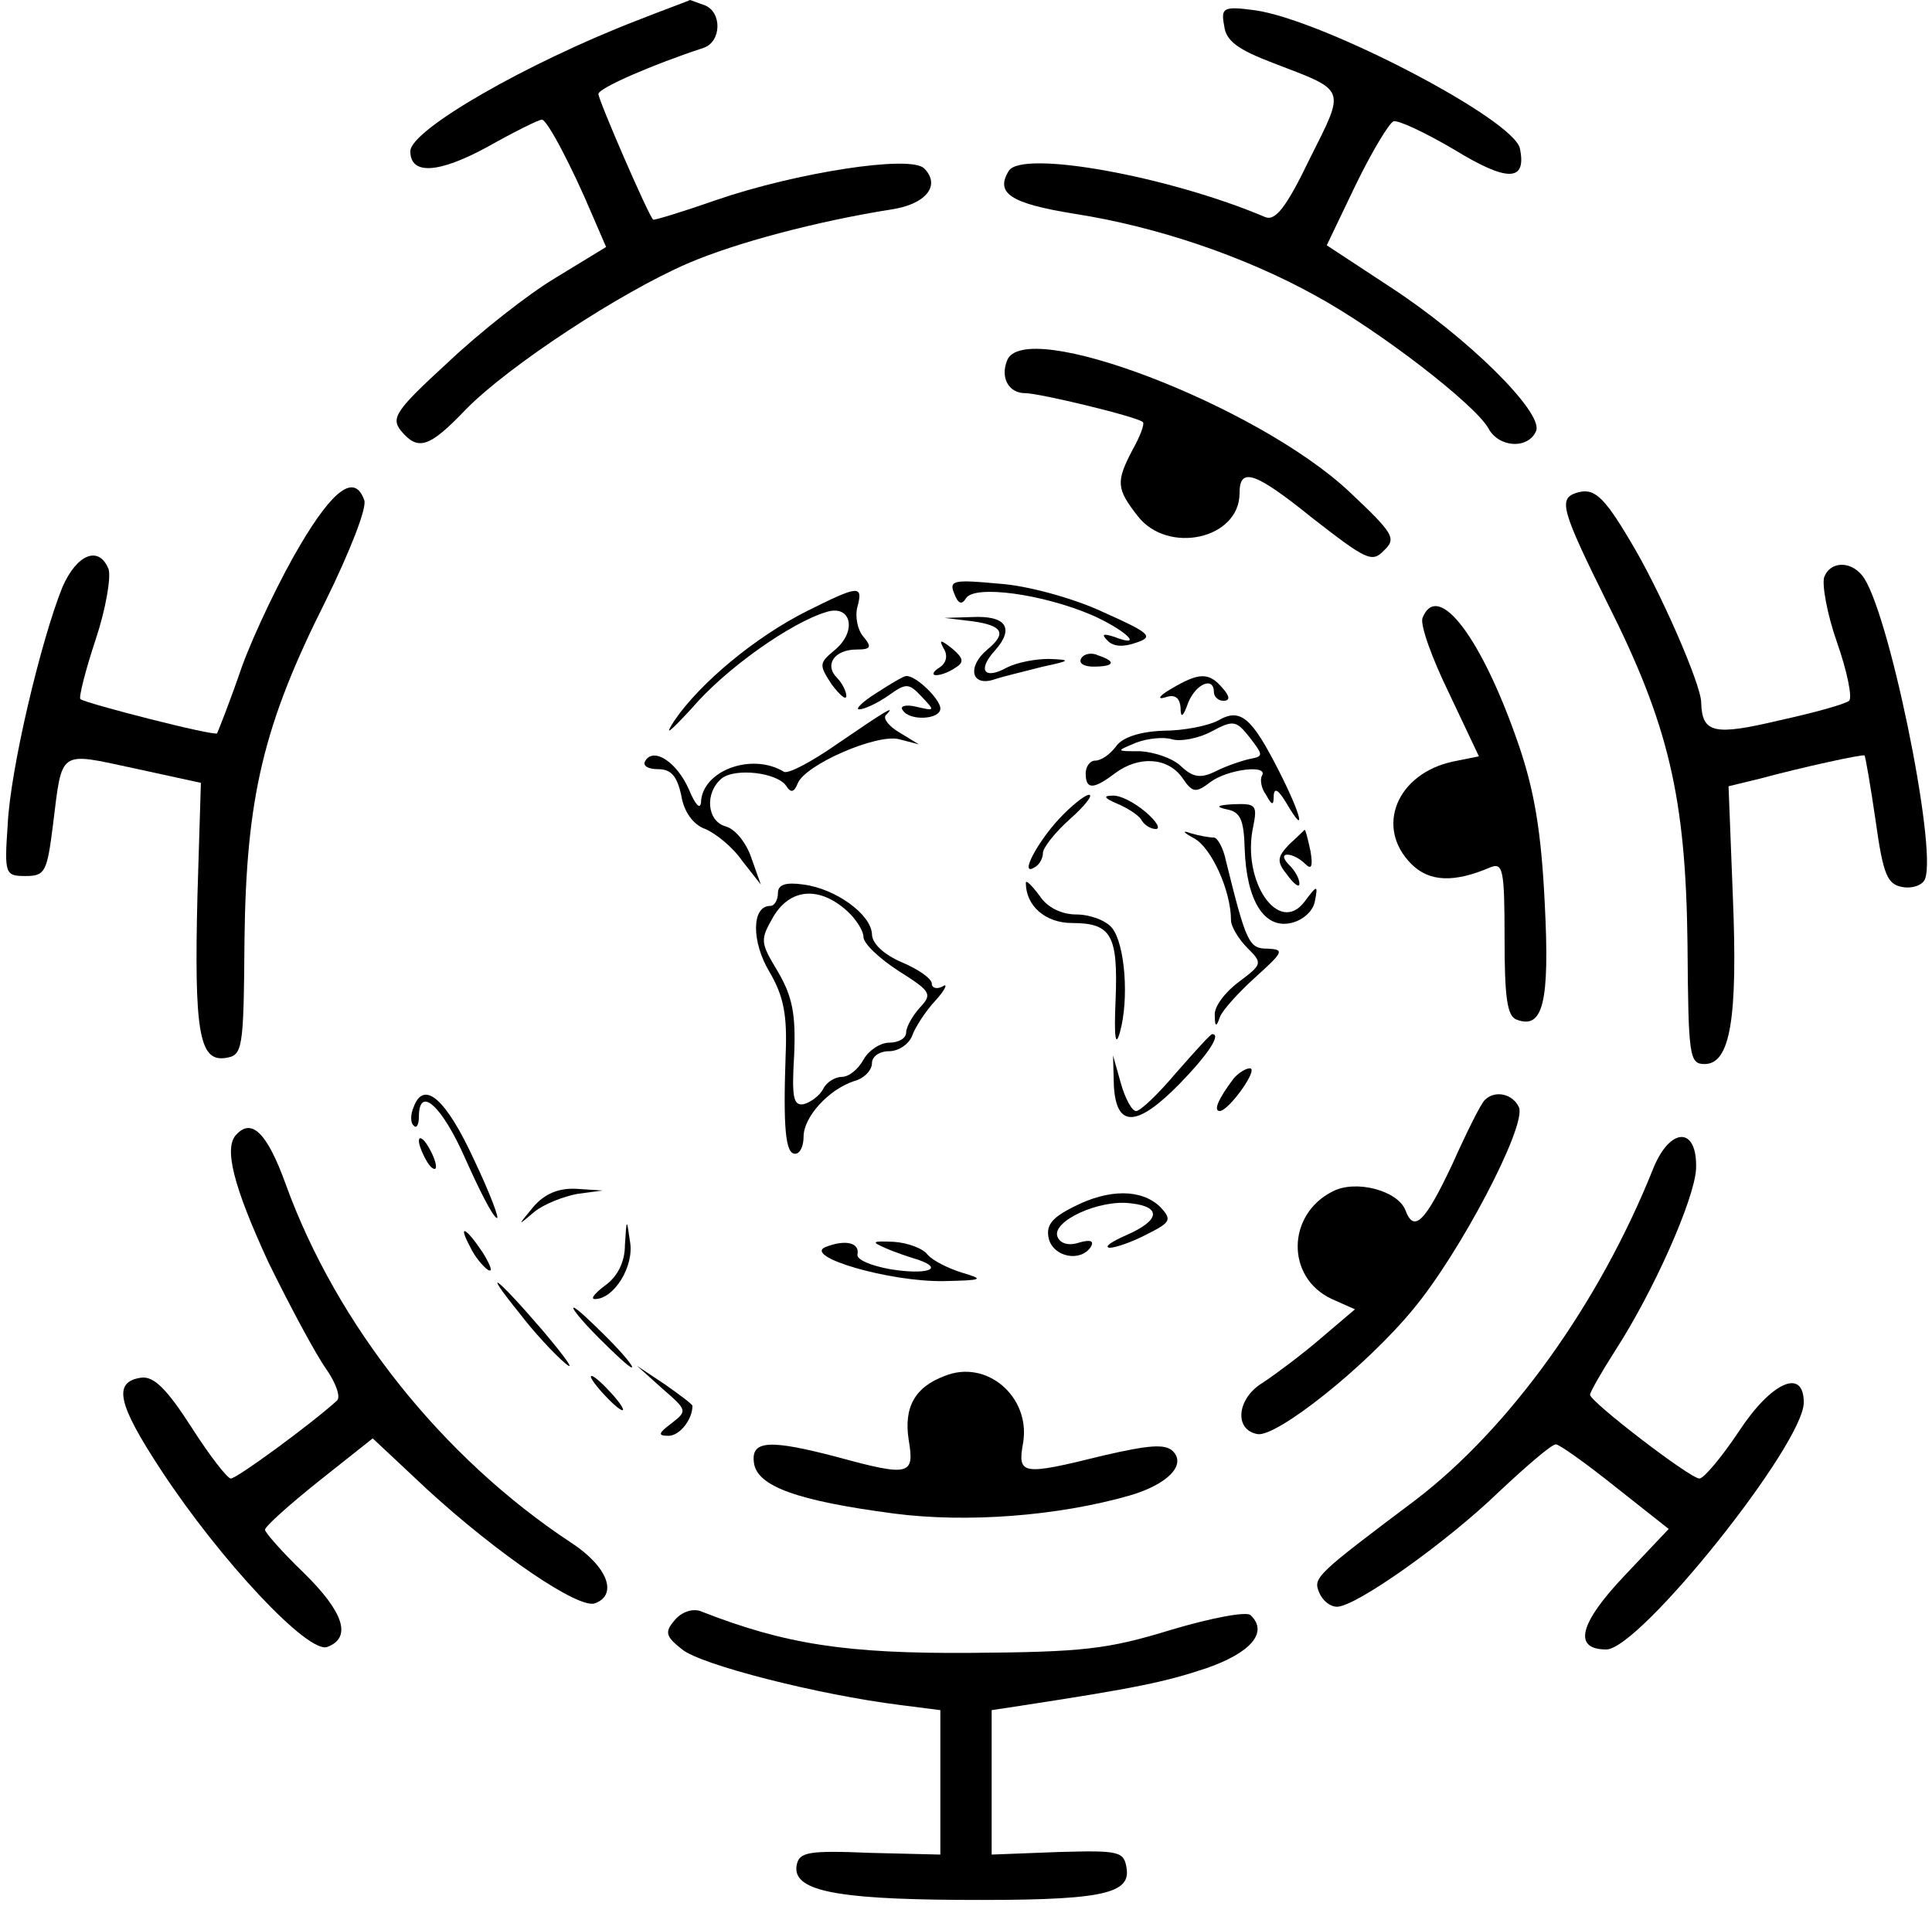 <?xml version="1.0" standalone="no"?>
<!DOCTYPE svg PUBLIC "-//W3C//DTD SVG 20010904//EN"
 "http://www.w3.org/TR/2001/REC-SVG-20010904/DTD/svg10.dtd">
<svg version="1.0" xmlns="http://www.w3.org/2000/svg"
 width="226pt" height="223pt" viewBox="0 0 226 223"
 preserveAspectRatio="xMidYMid meet">

<g transform="translate(0,223) scale(0.1,-0.1)"
fill="#000000" stroke="none">
<path d="M745 2206 c-129 -50 -265 -128 -265 -153 0 -28 33 -26 90 5 32 18 60
32 64 32 6 0 35 -55 59 -112 l16 -37 -59 -36 c-32 -19 -89 -64 -126 -99 -61
-56 -67 -65 -55 -80 20 -24 33 -20 76 25 50 51 181 137 260 171 56 24 150 49
238 63 40 6 58 28 38 48 -16 16 -150 -5 -243 -37 -40 -14 -73 -24 -74 -23 -6
6 -64 140 -64 147 0 7 65 35 123 54 21 7 22 42 1 50 -9 3 -16 6 -17 6 -1 -1
-29 -11 -62 -24z"/>
<path d="M1432 2200 c2 -18 16 -28 58 -44 86 -33 84 -28 42 -112 -27 -56 -40
-73 -52 -68 -113 48 -285 79 -300 54 -16 -26 2 -38 76 -50 97 -15 200 -50 283
-96 75 -41 186 -127 202 -155 12 -23 47 -25 56 -3 8 22 -81 110 -172 169 l-73
48 34 71 c19 39 39 72 44 74 5 2 37 -13 71 -33 62 -38 85 -38 77 1 -6 34 -231
151 -310 162 -37 5 -40 3 -36 -18z"/>
<path d="M1178 1808 c-8 -20 2 -38 21 -38 17 0 133 -28 138 -34 2 -2 -3 -16
-12 -32 -20 -38 -19 -46 6 -78 35 -45 119 -27 119 27 0 31 18 25 85 -29 63
-49 70 -53 84 -38 15 14 11 20 -41 69 -108 101 -381 205 -400 153z"/>
<path d="M351 1592 c-22 -37 -53 -101 -68 -142 -14 -41 -28 -76 -29 -78 -2 -4
-154 35 -160 40 -2 2 6 34 18 70 12 36 18 73 15 82 -11 28 -37 18 -54 -21 -25
-62 -61 -213 -64 -278 -4 -58 -3 -60 21 -60 23 0 25 5 32 60 11 89 6 85 95 66
l78 -17 -4 -131 c-4 -159 2 -195 32 -191 21 3 22 8 23 138 2 167 22 252 95
397 28 57 49 110 45 118 -11 31 -36 13 -75 -53z"/>
<path d="M1843 1653 c-20 -7 -16 -21 37 -128 72 -143 92 -228 94 -400 1 -131
2 -140 20 -140 30 0 39 53 33 197 l-5 128 37 9 c48 13 121 29 122 27 1 0 7
-35 13 -76 9 -65 14 -75 32 -78 12 -2 24 3 26 10 14 38 -44 320 -74 355 -14
17 -37 16 -44 -2 -3 -8 3 -43 15 -77 12 -34 18 -65 14 -68 -5 -4 -41 -14 -82
-23 -76 -18 -90 -15 -91 21 0 21 -49 133 -83 189 -32 54 -43 63 -64 56z"/>
<path d="M1116 1536 c5 -13 9 -14 14 -6 10 16 90 5 148 -20 40 -18 61 -39 25
-25 -13 4 -15 3 -7 -5 7 -7 19 -7 33 -2 21 7 17 11 -39 36 -34 16 -89 31 -121
33 -53 5 -59 4 -53 -11z"/>
<path d="M944 1515 c-60 -30 -125 -84 -155 -128 -13 -20 -6 -14 20 14 40 47
117 101 158 113 29 9 36 -23 9 -45 -18 -15 -18 -17 -3 -40 10 -13 17 -19 17
-13 0 5 -5 15 -11 21 -15 15 -3 33 23 33 17 0 18 3 8 15 -7 8 -10 24 -7 35 7
26 1 25 -59 -5z"/>
<path d="M1664 1507 c-3 -8 11 -47 31 -88 l35 -74 -30 -6 c-66 -14 -92 -77
-49 -120 21 -21 50 -22 92 -4 15 6 17 -1 17 -83 0 -69 3 -91 14 -95 31 -12 39
20 33 136 -4 83 -12 131 -30 184 -43 126 -95 195 -113 150z"/>
<path d="M1138 1503 c35 -5 40 -14 17 -33 -24 -20 -19 -44 8 -35 12 4 38 10
57 15 33 7 33 8 7 9 -16 0 -37 -4 -49 -10 -27 -15 -35 -3 -14 20 23 26 13 41
-27 39 l-32 -1 33 -4z"/>
<path d="M1104 1471 c5 -8 3 -17 -5 -22 -8 -5 -9 -9 -4 -9 6 0 16 4 23 9 10 6
9 11 -4 22 -14 11 -16 11 -10 0z"/>
<path d="M1265 1460 c-4 -6 3 -10 14 -10 25 0 27 6 6 13 -8 4 -17 2 -20 -3z"/>
<path d="M1025 1419 c-16 -10 -25 -19 -20 -19 6 0 21 7 34 16 21 15 24 15 39
-1 16 -17 16 -17 -6 -12 -12 3 -20 1 -16 -4 8 -13 44 -11 44 2 0 11 -29 39
-40 38 -3 0 -18 -9 -35 -20z"/>
<path d="M1370 1424 c-14 -8 -17 -13 -7 -10 11 4 17 0 18 -12 0 -13 3 -11 9 6
9 22 30 31 30 12 0 -5 5 -10 11 -10 8 0 8 5 -1 15 -16 19 -28 18 -60 -1z"/>
<path d="M980 1360 c-30 -21 -58 -36 -63 -33 -38 23 -96 1 -97 -36 -1 -9 -7
-2 -14 15 -14 32 -41 50 -51 34 -4 -6 3 -10 15 -10 15 0 22 -8 27 -31 3 -19
14 -34 28 -39 12 -5 32 -21 43 -37 l22 -28 -11 31 c-6 18 -19 34 -30 37 -22 6
-25 39 -5 56 16 13 66 7 76 -9 5 -8 9 -7 13 3 8 22 93 59 119 52 l23 -6 -23
14 c-12 7 -19 16 -16 20 14 14 -2 4 -56 -33z"/>
<path d="M1425 1387 c-11 -6 -40 -12 -64 -12 -28 -1 -49 -8 -56 -19 -7 -9 -17
-16 -24 -16 -6 0 -11 -7 -11 -15 0 -19 9 -19 34 0 28 21 62 19 79 -5 12 -18
16 -18 33 -5 20 15 69 21 60 7 -2 -4 -1 -14 5 -22 7 -13 9 -13 9 0 1 9 6 5 15
-10 24 -41 17 -13 -9 38 -32 63 -45 74 -71 59z m37 -45 c-9 -2 -27 -8 -39 -14
-18 -9 -27 -8 -41 5 -10 10 -32 17 -48 18 -29 0 -29 0 -5 10 13 5 32 7 42 4
10 -3 31 1 46 9 26 14 29 13 45 -7 16 -21 16 -22 0 -25z"/>
<path d="M1239 1272 c-26 -28 -47 -68 -29 -57 6 3 10 11 10 17 0 6 14 24 32
40 17 15 27 28 22 28 -5 0 -21 -13 -35 -28z"/>
<path d="M1306 1290 c12 -5 25 -13 29 -19 3 -6 11 -11 17 -11 6 0 1 9 -12 20
-13 11 -30 20 -39 19 -11 0 -9 -3 5 -9z"/>
<path d="M1435 1283 c16 -3 20 -12 21 -46 2 -61 23 -94 54 -87 14 3 26 14 28
25 4 20 3 20 -12 0 -30 -40 -74 24 -60 88 5 25 3 27 -23 26 -19 -1 -22 -3 -8
-6z"/>
<path d="M1397 1249 c20 -11 43 -61 43 -96 0 -7 9 -22 19 -32 18 -18 18 -19
-10 -40 -16 -12 -29 -29 -28 -39 0 -14 2 -14 6 -2 3 8 22 29 42 47 32 29 34
32 14 33 -22 0 -25 6 -49 103 -3 15 -10 27 -14 27 -5 0 -17 2 -27 5 -11 4 -9
1 4 -6z"/>
<path d="M1508 1242 c-14 -15 -15 -20 -2 -36 8 -11 14 -15 14 -10 0 6 -5 15
-12 22 -7 7 -8 12 -2 12 6 0 15 -5 21 -11 7 -7 9 -3 6 15 -3 14 -6 26 -7 25 0
0 -8 -8 -18 -17z"/>
<path d="M910 1185 c0 -8 -4 -15 -9 -15 -22 0 -22 -42 -1 -77 17 -29 21 -51
19 -98 -3 -86 0 -115 11 -115 6 0 10 9 10 20 0 23 29 55 59 65 12 3 21 13 21
21 0 8 9 14 20 14 11 0 23 8 27 18 3 9 15 28 27 41 12 13 15 21 9 17 -7 -4
-13 -2 -13 3 0 6 -16 17 -35 25 -21 9 -35 22 -35 33 -1 23 -42 53 -80 58 -21
3 -30 0 -30 -10z m81 -21 c10 -9 19 -23 19 -30 0 -8 18 -25 41 -40 38 -24 40
-27 25 -43 -9 -10 -16 -23 -16 -29 0 -7 -9 -12 -20 -12 -10 0 -24 -9 -30 -20
-6 -11 -17 -20 -25 -20 -8 0 -18 -6 -22 -14 -4 -8 -15 -16 -23 -18 -12 -2 -14
8 -11 58 2 47 -2 68 -19 97 -21 35 -21 37 -5 65 20 33 54 35 86 6z"/>
<path d="M1200 1197 c0 -27 23 -47 54 -47 46 0 54 -14 51 -90 -2 -44 0 -56 5
-38 11 39 6 103 -9 122 -7 9 -26 16 -42 16 -17 0 -34 8 -43 22 -9 12 -16 19
-16 15z"/>
<path d="M1376 975 c-21 -25 -42 -45 -47 -45 -5 0 -13 15 -18 33 l-9 32 1 -36
c3 -49 27 -48 77 3 33 34 49 58 38 58 -2 0 -20 -20 -42 -45z"/>
<path d="M1443 968 c-18 -24 -24 -38 -16 -38 11 1 46 50 35 50 -5 0 -14 -6
-19 -12z"/>
<path d="M484 935 c-4 -9 -4 -19 0 -22 3 -4 6 1 6 10 0 38 27 13 54 -48 16
-36 32 -68 37 -70 4 -3 -7 27 -26 67 -33 72 -59 95 -71 63z"/>
<path d="M1737 943 c-4 -3 -21 -37 -38 -75 -32 -68 -45 -81 -55 -54 -9 23 -58
36 -85 22 -54 -27 -55 -101 -1 -126 l27 -12 -40 -34 c-22 -19 -53 -42 -68 -52
-30 -18 -34 -55 -6 -60 22 -4 126 78 182 146 55 66 132 213 124 236 -7 16 -28
21 -40 9z"/>
<path d="M277 903 c-16 -15 -4 -61 37 -150 25 -51 55 -107 67 -124 12 -17 18
-34 13 -38 -31 -28 -117 -91 -124 -91 -4 0 -25 27 -46 60 -29 45 -44 60 -59
58 -33 -5 -28 -30 24 -109 69 -105 172 -215 194 -206 29 11 19 41 -28 87 -25
24 -45 47 -45 50 0 4 28 29 63 57 l63 50 64 -60 c83 -76 177 -140 196 -133 27
10 15 43 -28 71 -150 99 -274 254 -334 420 -21 58 -39 77 -57 58z"/>
<path d="M490 895 c0 -5 5 -17 10 -25 5 -8 10 -10 10 -5 0 6 -5 17 -10 25 -5
8 -10 11 -10 5z"/>
<path d="M1934 863 c-63 -158 -168 -304 -278 -388 -117 -88 -120 -91 -113
-108 4 -10 13 -17 21 -17 22 0 128 75 190 135 32 30 61 55 66 55 4 0 35 -22
70 -50 l62 -49 -52 -55 c-53 -56 -60 -86 -21 -86 39 0 231 240 231 289 0 41
-38 24 -76 -34 -20 -30 -41 -55 -46 -55 -11 0 -128 90 -128 98 0 3 13 26 29
51 46 71 93 178 95 213 2 50 -30 50 -50 1z"/>
<path d="M624 818 c-19 -23 -19 -23 1 -6 11 9 34 18 50 21 l30 4 -31 2 c-21 1
-37 -6 -50 -21z"/>
<path d="M1256 818 c-26 -13 -33 -22 -29 -38 6 -21 37 -27 49 -9 4 7 0 9 -14
5 -12 -4 -22 -1 -25 7 -7 18 49 44 86 39 36 -4 34 -20 -5 -37 -18 -8 -27 -14
-20 -15 7 0 27 7 44 16 28 14 29 17 15 32 -22 21 -60 21 -101 0z"/>
<path d="M731 773 c0 -20 -9 -37 -23 -47 -12 -9 -18 -16 -12 -16 22 0 46 38
41 67 -4 28 -4 28 -6 -4z"/>
<path d="M550 771 c5 -11 15 -23 21 -27 6 -3 3 5 -6 20 -20 30 -30 35 -15 7z"/>
<path d="M966 771 c-28 -11 74 -41 138 -40 46 1 48 2 21 10 -16 5 -34 14 -40
21 -5 7 -23 14 -40 15 -25 1 -26 0 -10 -7 11 -5 29 -11 39 -14 32 -11 9 -18
-33 -11 -22 4 -39 11 -38 17 3 14 -14 18 -37 9z"/>
<path d="M608 693 c16 -21 40 -47 53 -58 13 -11 1 6 -26 38 -55 64 -73 77 -27
20z"/>
<path d="M700 665 c19 -19 36 -35 39 -35 3 0 -10 16 -29 35 -19 19 -36 35 -39
35 -3 0 10 -16 29 -35z"/>
<path d="M775 605 c29 -25 29 -26 11 -40 -16 -12 -17 -15 -4 -15 13 0 28 19
28 35 0 2 -15 13 -32 25 l-33 22 30 -27z"/>
<path d="M1105 620 c-35 -13 -48 -37 -42 -75 7 -41 1 -43 -83 -20 -80 21 -102
20 -98 -7 4 -27 50 -44 164 -59 85 -11 191 -3 275 21 45 13 67 36 51 52 -9 9
-29 7 -81 -5 -97 -24 -101 -23 -94 16 8 53 -43 97 -92 77z"/>
<path d="M705 600 c10 -11 20 -20 23 -20 3 0 -3 9 -13 20 -10 11 -20 20 -23
20 -3 0 3 -9 13 -20z"/>
<path d="M789 334 c-12 -14 -10 -19 9 -34 22 -18 159 -53 255 -65 l47 -6 0
-85 0 -84 -82 2 c-72 3 -83 1 -86 -14 -6 -30 44 -40 188 -41 165 -1 202 6 198
36 -3 21 -8 22 -80 20 l-78 -3 0 85 0 84 33 5 c137 21 170 28 218 44 52 18 73
42 52 62 -4 5 -46 -3 -93 -17 -75 -23 -103 -26 -235 -27 -145 -1 -217 10 -316
49 -9 3 -22 -1 -30 -11z"/>
</g>
</svg>
